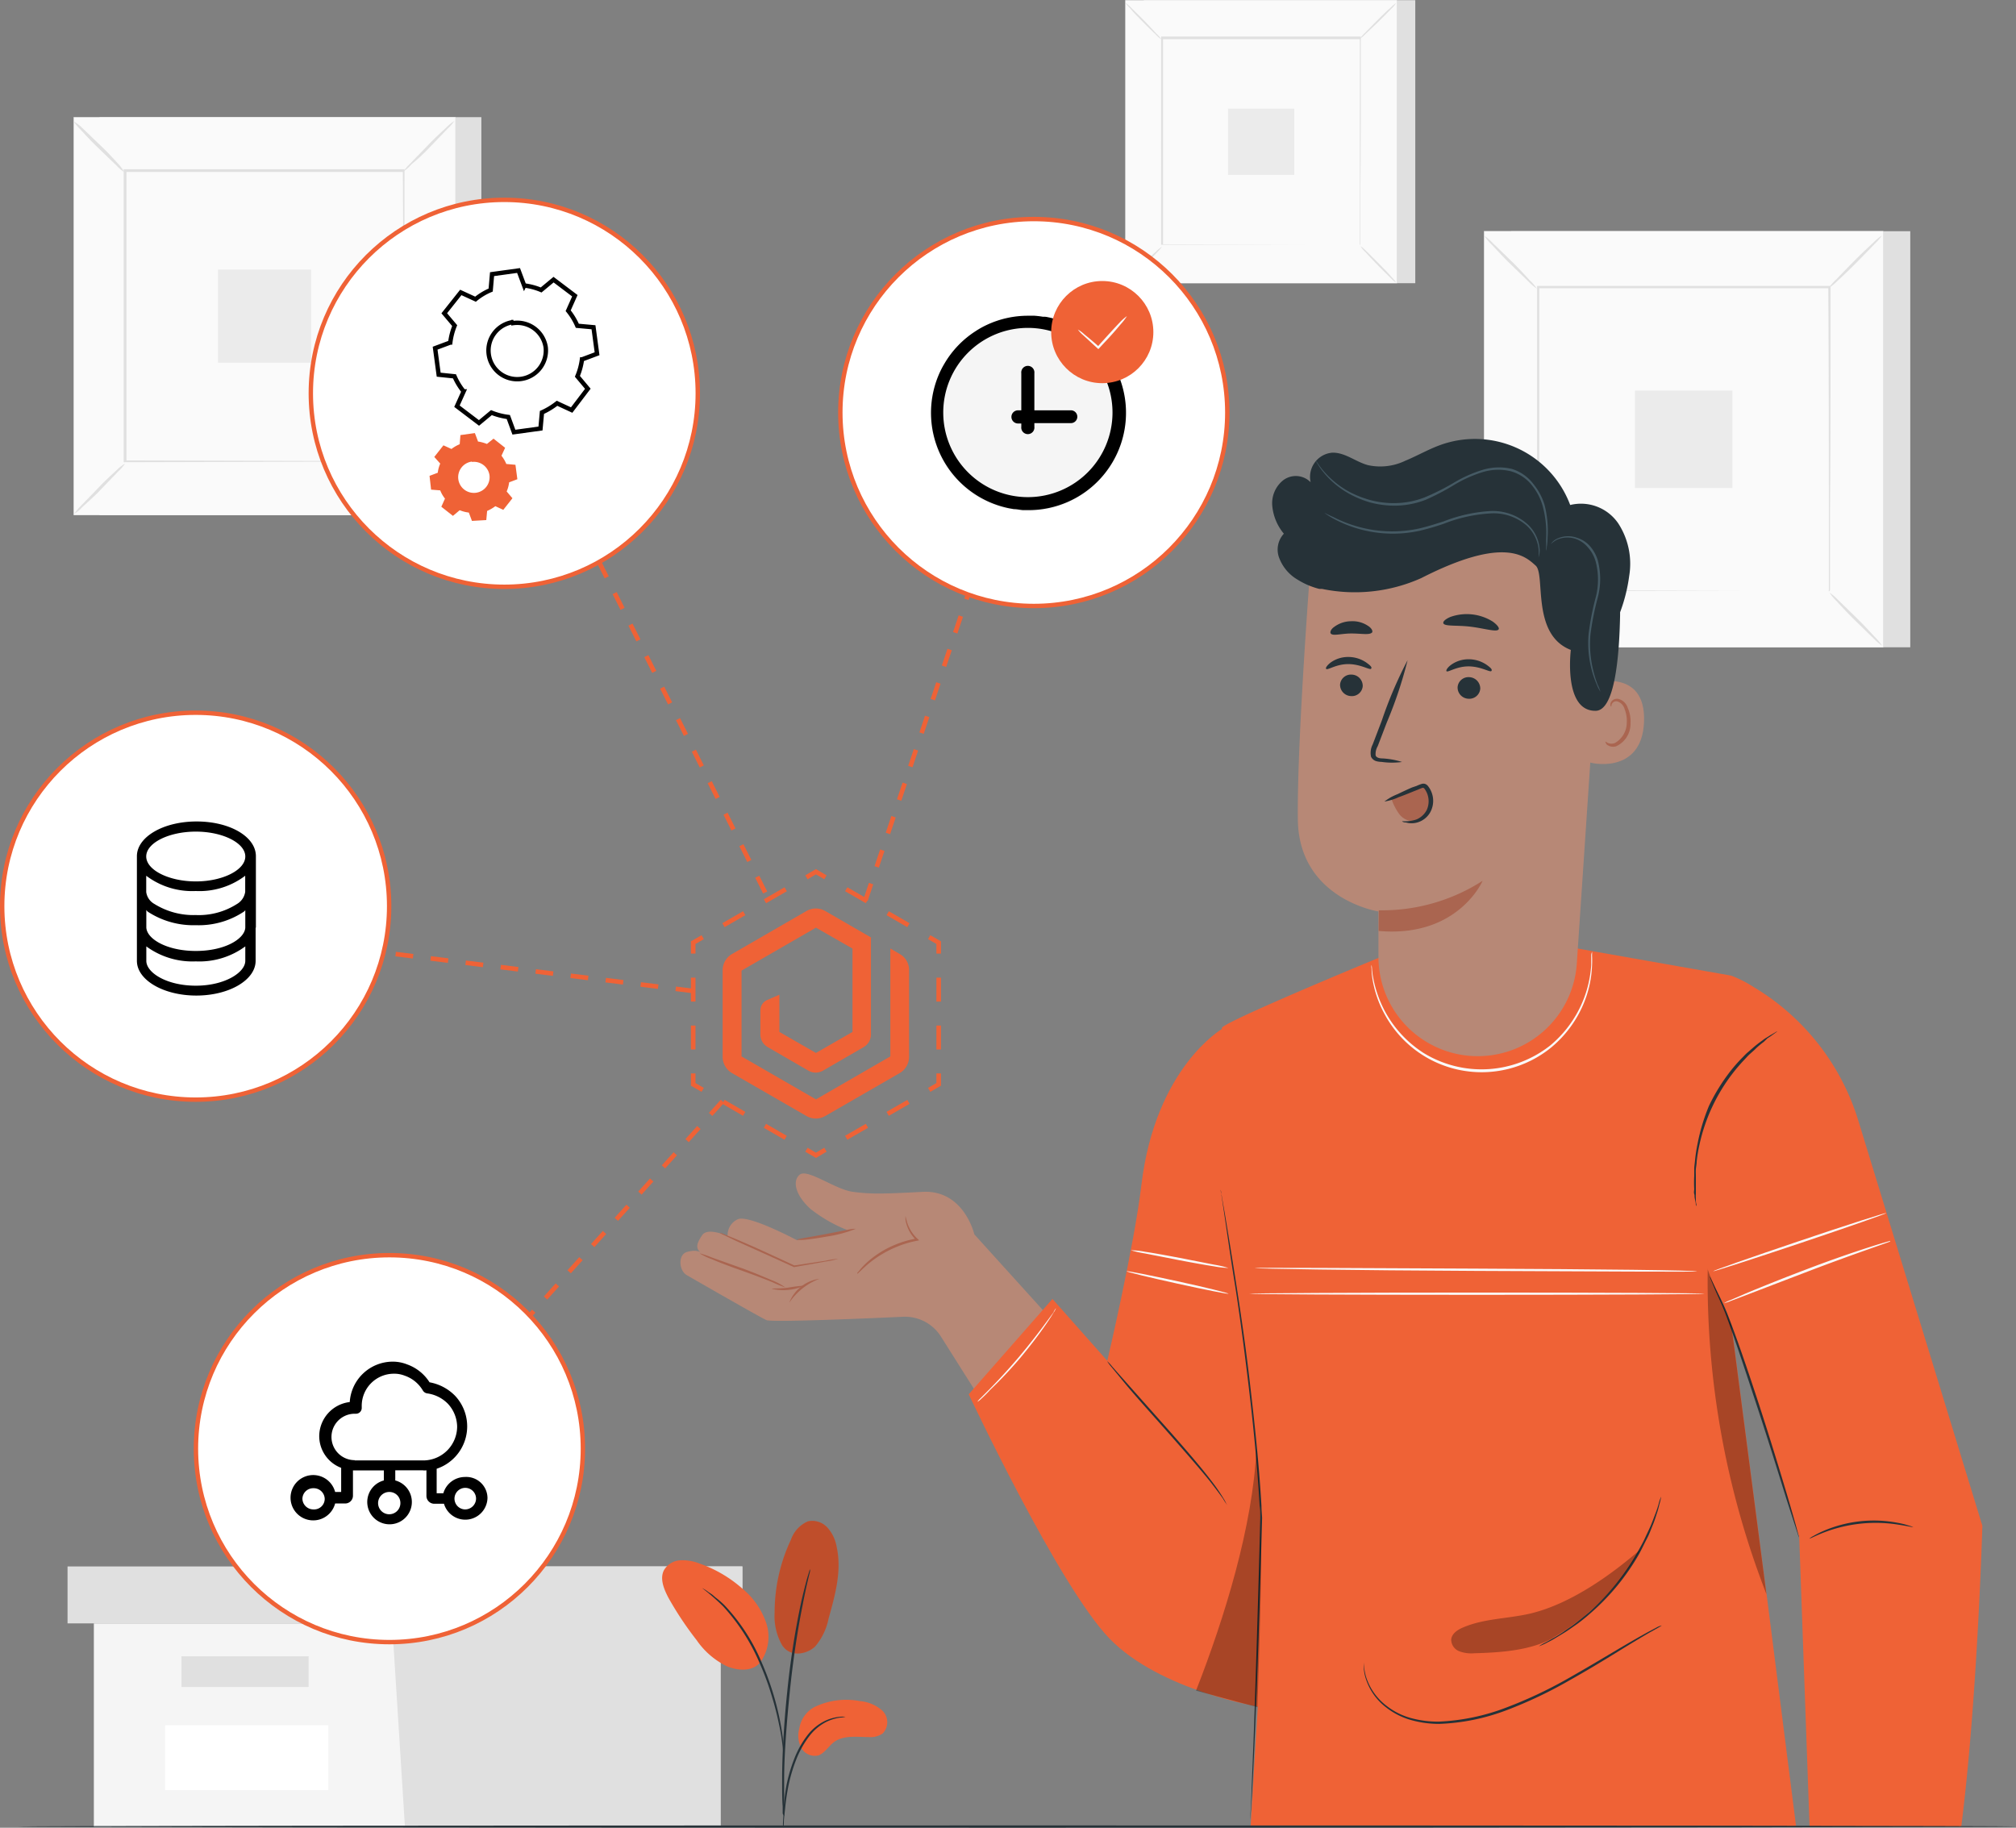 <svg xmlns="http://www.w3.org/2000/svg" viewBox="0 0 220.59 200"><rect x="0" y="0" width="220.59" height="200" fill="#808080" stroke="none"/><defs><style>.cls-1{fill:#e0e0e0;}.cls-2{fill:#fafafa;}.cls-3{fill:#ebebeb;}.cls-4{fill:#f5f5f5;}.cls-5{fill:#fff;}.cls-6{fill:#b78876;}.cls-7{fill:#aa6550;}.cls-13,.cls-8{fill:#ef6236;}.cls-9{fill:#263238;}.cls-10{opacity:0.3;}.cls-11{fill:#455a64;}.cls-12{opacity:0.2;}.cls-13,.cls-14{fill-rule:evenodd;}.cls-14,.cls-15,.cls-16,.cls-17,.cls-18{fill:none;stroke-miterlimit:10;}.cls-14{stroke:#000;}.cls-14,.cls-18{stroke-width:0.48px;}.cls-15,.cls-16,.cls-17,.cls-18{stroke:#ef6236;}.cls-15,.cls-16,.cls-17{stroke-width:0.5px;}.cls-16{stroke-dasharray:2.62 2.62;}.cls-17{stroke-dasharray:1.93;}</style></defs><g id="Layer_2" data-name="Layer 2"><g id="icons"><g id="freepik--background-complete--inject-359"><rect class="cls-1" x="125.15" y="0.02" width="29.71" height="30.97"/><rect class="cls-2" x="123.13" y="0.02" width="29.71" height="30.97"/><path class="cls-1" d="M152.86,31H123.12V0h29.74Zm-29.72,0h29.7V0h-29.7Z"/><rect class="cls-2" x="127.13" y="4.19" width="21.73" height="22.65"/><path class="cls-1" d="M127.13,27a4.08,4.08,0,0,1-.54.63c-.35.36-.83.86-1.38,1.4s-1,1-1.42,1.36a3.49,3.49,0,0,1-.63.52,4,4,0,0,1,.54-.62c.34-.37.84-.87,1.38-1.4s1-1,1.42-1.37A4,4,0,0,1,127.13,27Z"/><path class="cls-1" d="M148.86,26.93a3.87,3.87,0,0,1,.62.53c.36.35.86.84,1.4,1.39s1,1,1.36,1.44a4,4,0,0,1,.52.63,3.16,3.16,0,0,1-.62-.53c-.37-.36-.86-.84-1.4-1.39s-1-1.05-1.36-1.44A3.11,3.11,0,0,1,148.86,26.93Z"/><path class="cls-1" d="M148.79,4.25a4.08,4.08,0,0,1,.54-.63l1.38-1.4c.55-.54,1-1,1.42-1.35a3.54,3.54,0,0,1,.63-.53,3.16,3.16,0,0,1-.53.62c-.35.37-.84.86-1.39,1.4s-1.05,1-1.44,1.37A3.42,3.42,0,0,1,148.79,4.25Z"/><path class="cls-1" d="M127.07,4.3a2.9,2.9,0,0,1-.62-.54c-.37-.34-.87-.83-1.4-1.37s-1-1-1.36-1.45a3.22,3.22,0,0,1-.53-.63,3.72,3.72,0,0,1,.63.56c.36.35.86.84,1.4,1.39s1,1.05,1.36,1.44A3.3,3.3,0,0,1,127.07,4.3Z"/><path class="cls-1" d="M148.79,26.83V20.57c0-4,0-9.63,0-16.37l.08.08H127.17l.09-.09V26.81l-.08-.08,15.69.05h0l-15.74,0h-.08V4h21.85V4.1c0,6.79,0,12.46-.05,16.44v6.11A.26.26,0,0,1,148.79,26.83Z"/><rect class="cls-3" x="134.37" y="11.89" width="7.25" height="7.25"/><rect class="cls-1" x="10.89" y="12.82" width="41.78" height="43.55"/><rect class="cls-2" x="8.06" y="12.82" width="41.78" height="43.55"/><path class="cls-1" d="M49.85,56.38H8.05V12.81h41.8Zm-41.78,0H49.83V12.83H8.07Z"/><rect class="cls-2" x="13.68" y="18.67" width="30.55" height="31.84"/><path class="cls-1" d="M13.68,50.73a4.84,4.84,0,0,1-.76.87c-.48.52-1.17,1.21-1.92,2S9.52,55,9,55.5a4.38,4.38,0,0,1-.88.73,5.52,5.52,0,0,1,.73-.87c.48-.51,1.18-1.21,1.93-2s1.48-1.45,2-1.93A4.5,4.5,0,0,1,13.68,50.73Z"/><path class="cls-1" d="M44.22,50.64a5.34,5.34,0,0,1,.88.76c.51.48,1.21,1.17,2,1.93s1.44,1.47,1.92,2a5.15,5.15,0,0,1,.74.88,4.43,4.43,0,0,1-.87-.75c-.52-.48-1.22-1.17-2-1.92s-1.44-1.48-1.92-2A4.55,4.55,0,0,1,44.22,50.64Z"/><path class="cls-1" d="M44.14,18.77a5.15,5.15,0,0,1,.75-.87c.48-.52,1.18-1.21,1.93-2s1.47-1.44,2-1.93a4.81,4.81,0,0,1,.89-.73,4.84,4.84,0,0,1-.76.87c-.48.51-1.17,1.21-1.92,2S45.54,17.56,45,18A4.38,4.38,0,0,1,44.14,18.77Z"/><path class="cls-1" d="M13.6,18.84a4.58,4.58,0,0,1-.88-.76c-.52-.48-1.21-1.17-2-1.92s-1.44-1.48-1.93-2a5.59,5.59,0,0,1-.73-.88A4.43,4.43,0,0,1,9,14c.51.48,1.21,1.17,2,1.92s1.45,1.48,1.93,2A4.86,4.86,0,0,1,13.6,18.84Z"/><path class="cls-1" d="M44.14,50.51V48.19c0-1.5,0-3.7,0-6.49,0-5.57,0-13.51-.06-23l.12.12H13.71l.13-.14V50.49l-.11-.11,22.05.06,6.19,0H42l-6.21.08-22.15.06h-.11V18.52H44.26v.12c0,9.54,0,17.51-.06,23.11,0,2.77,0,5,0,6.46v2.13Z"/><rect class="cls-3" x="23.85" y="29.5" width="10.19" height="10.19"/><rect class="cls-1" x="165.34" y="25.3" width="43.68" height="45.53"/><rect class="cls-2" x="162.38" y="25.3" width="43.68" height="45.53"/><path class="cls-1" d="M206.08,70.85H162.37V25.29h43.71Zm-43.68,0h43.65V25.32H162.4Z"/><rect class="cls-2" x="168.26" y="31.42" width="31.94" height="33.29"/><path class="cls-1" d="M168.26,64.94a5.73,5.73,0,0,1-.79.91c-.51.54-1.23,1.27-2,2.06s-1.55,1.49-2.09,2a5.28,5.28,0,0,1-.92.78,4.27,4.27,0,0,1,.78-.91c.51-.54,1.23-1.28,2-2.07s1.54-1.5,2.09-2A4.49,4.49,0,0,1,168.26,64.94Z"/><path class="cls-1" d="M200.19,64.85a5.33,5.33,0,0,1,.92.79c.54.51,1.27,1.23,2.06,2s1.49,1.54,2,2.09a5.17,5.17,0,0,1,.76.92,5.68,5.68,0,0,1-.91-.78c-.54-.51-1.27-1.23-2.06-2s-1.5-1.54-2-2.09A4.88,4.88,0,0,1,200.19,64.85Z"/><path class="cls-1" d="M200.11,31.51a4.87,4.87,0,0,1,.79-.91c.51-.54,1.22-1.27,2-2.06s1.55-1.5,2.09-2a5.61,5.61,0,0,1,.92-.77,4.52,4.52,0,0,1-.78.91c-.51.54-1.23,1.28-2,2.06s-1.54,1.51-2.08,2A5.55,5.55,0,0,1,200.11,31.51Z"/><path class="cls-1" d="M168.17,31.59a5.67,5.67,0,0,1-.92-.78c-.53-.52-1.27-1.23-2.06-2s-1.49-1.54-2-2.08a4.88,4.88,0,0,1-.77-.93,5.73,5.73,0,0,1,.91.79c.54.51,1.27,1.23,2.06,2s1.5,1.54,2,2.09A5.16,5.16,0,0,1,168.17,31.59Z"/><path class="cls-1" d="M200.11,64.72a.49.49,0,0,1,0-.17V62.27c0-1.57,0-3.85,0-6.78,0-5.83,0-14.14-.06-24.07l.12.12H168.29l.14-.14V64.69l-.12-.12,23.06.06,6.48,0h.05l-6.45,0-23.14.06h-.12V31.29H200.3v.12c0,10,0,18.3-.06,24.16,0,2.89,0,5.19,0,6.74v2.23A.24.24,0,0,1,200.11,64.72Z"/><rect class="cls-3" x="178.9" y="42.74" width="10.66" height="10.66"/><polygon class="cls-4" points="10.27 177.64 10.27 199.94 42.87 199.94 78.84 199.94 78.84 177.64 10.27 177.64"/><polygon class="cls-1" points="7.39 171.41 7.39 177.64 81.23 177.64 81.23 171.41 42.87 171.41 7.39 171.41"/><polygon class="cls-1" points="44.31 199.94 78.84 199.94 78.84 177.64 81.23 177.64 81.23 171.41 42.87 171.41 42.87 177.07 44.31 199.94"/><rect class="cls-1" x="19.86" y="181.24" width="13.91" height="3.36"/><rect class="cls-5" x="18.07" y="188.79" width="17.86" height="7.09"/></g><g id="freepik--Character--inject-359"><path class="cls-6" d="M106.61,135.07s-1.12-4.89-5.66-4.65-5.65.25-7.61,0-5-2.6-5.85-1.87-.38,2.33,1.21,3.75A15.88,15.88,0,0,0,93,134.71l-5.8,1s-5.23-2.79-6.45-2.3a1.89,1.89,0,0,0-1.13,1.85s-2.17-1-2.78-.11-.77,1.44-.15,1.92c0,0-.41-.4-1.53-.07-1,.29-.88,2.06,0,2.54l.29.17s8.23,4.74,8.48,4.77c1.44.19,10.31-.18,14.87-.39a4.65,4.65,0,0,1,4.16,2.17l7.35,11.65,8.3-9.58Z"/><path class="cls-7" d="M91.71,137.74a7.75,7.75,0,0,1-1.35.3l-3.44.61h-.06L85,137.8l-4.44-2-1.33-.64a2.12,2.12,0,0,1-.49-.27,2.47,2.47,0,0,1,.52.18l1.37.56,2,.87,2.45,1.12,1.85.86h-.07l3.46-.52A10.48,10.48,0,0,1,91.71,137.74Z"/><path class="cls-7" d="M89.67,139.93a7,7,0,0,0-3.31,2.62A4.15,4.15,0,0,1,89.67,139.93Z"/><path class="cls-7" d="M99.08,133.07s.06.3.21.78a4.12,4.12,0,0,0,1.12,1.72l.17.15-.22.05a11,11,0,0,0-2.25.67,11.94,11.94,0,0,0-3.17,1.92c-.72.62-1.11,1.08-1.14,1s.07-.13.24-.35a8.71,8.71,0,0,1,.78-.83,10.59,10.59,0,0,1,3.19-2,10.89,10.89,0,0,1,2.31-.66l-.06.19a3.94,3.94,0,0,1-1.1-1.85A2,2,0,0,1,99.08,133.07Z"/><path class="cls-7" d="M93.65,134.46a13.94,13.94,0,0,1-3.16.85c-.9.16-1.71.28-2.3.34a3.85,3.85,0,0,1-1,0c0-.07,1.45-.28,3.21-.62l2.26-.44A3.86,3.86,0,0,1,93.65,134.46Z"/><path class="cls-7" d="M85.93,140.88a11.73,11.73,0,0,1-1.38-.56c-.84-.34-2-.79-3.33-1.26s-2.5-.91-3.34-1.27a7.21,7.21,0,0,1-1.34-.65,11,11,0,0,1,1.4.48l3.37,1.2c1.31.48,2.49,1,3.32,1.34A6.61,6.61,0,0,1,85.93,140.88Z"/><path class="cls-7" d="M88,140.68a5.49,5.49,0,0,1-3.55.35c0-.07.81,0,1.78-.13A17.21,17.21,0,0,1,88,140.68Z"/><path class="cls-8" d="M133.76,112.56s-7.34,4.22-8.87,17.12c-.8,6.74-3.73,19.23-3.73,19.23l-6-6.77L106,152.57s9.85,21,15.41,26.74,16.58,7.5,16.58,7.5l2.22-35.12Z"/><path class="cls-8" d="M189.43,106.76l-17-3-21.62,1.07s-18,7.43-17.09,7.7l-3.51,34.75L139,164.1l-2.16,35.77h59.69L193.37,175l-3.91-30,7.41,23.2L198,199.87H214.6c1.76-13.77,2.31-32.91,2.31-32.91l-13.56-44.29A25.81,25.81,0,0,0,191.87,108,13.11,13.11,0,0,0,189.43,106.76Z"/><path class="cls-9" d="M133.57,130.09l0,.18c0,.13.06.3.1.52.08.48.2,1.15.35,2,.29,1.74.71,4.28,1.2,7.41s1.05,6.87,1.53,11,1,8.75,1.28,13.59c0,.45.05.9.07,1.31h0c-.25,9.38-.53,17.81-.8,23.9-.13,3-.25,5.49-.36,7.19-.06.83-.1,1.48-.13,1.92,0,.21,0,.38,0,.51v-.51c0-.46.05-1.11.09-1.93.06-1.71.16-4.16.28-7.19.21-6.09.48-14.51.72-23.89h0c0-.42,0-.86-.07-1.32-.28-4.81-.76-9.41-1.26-13.57s-1-7.9-1.5-11-.85-5.66-1.12-7.43l-.3-2c0-.22-.05-.4-.07-.53A.86.86,0,0,1,133.57,130.09Z"/><path class="cls-9" d="M185.61,132a.9.9,0,0,1-.06-.22c0-.18-.06-.39-.11-.65s0-.3-.06-.48,0-.36,0-.56a12.47,12.47,0,0,1,0-1.37v-.79c0-.27.05-.56.08-.86a17,17,0,0,1,.28-1.88A21.19,21.19,0,0,1,187,121a20.89,20.89,0,0,1,2.29-3.72,17.21,17.21,0,0,1,1.26-1.45c.21-.21.4-.42.61-.61l.6-.52a12.35,12.35,0,0,1,1.07-.84,3.73,3.73,0,0,1,.48-.33l.4-.25.57-.33a1.24,1.24,0,0,1,.2-.1,1.28,1.28,0,0,1-.18.14l-.53.38-.39.26L193,114c-.36.27-.71.56-1,.86l-.59.53c-.2.19-.39.41-.59.62q-.65.69-1.23,1.44a19.58,19.58,0,0,0-3.63,7.78,16.4,16.4,0,0,0-.31,1.86c0,.29-.07.57-.09.84s0,.54,0,.79c0,.48,0,1,0,1.36v.55a3.69,3.69,0,0,0,0,.49c0,.25,0,.48.06.64A1.43,1.43,0,0,1,185.61,132Z"/><path class="cls-9" d="M196.85,168.24a1.45,1.45,0,0,1-.11-.29c-.07-.22-.16-.48-.27-.84l-1-3.08c-.81-2.61-1.92-6.21-3.22-10.16s-2.48-7.54-3.44-10.09c-.49-1.26-1-2.26-1.29-3-.15-.35-.26-.63-.34-.81a1.71,1.71,0,0,1-.09-.3,1.47,1.47,0,0,1,.14.28l.38.79c.32.69.84,1.67,1.36,2.93,1,2.55,2.23,6.12,3.52,10.08s2.38,7.57,3.16,10.19c.38,1.31.69,2.37.89,3.11.09.34.17.62.22.84A1.55,1.55,0,0,1,196.85,168.24Z"/><path class="cls-9" d="M209.36,167.13s-.64-.14-1.69-.3a15.79,15.79,0,0,0-8.09.86c-1,.39-1.56.71-1.59.67a1.66,1.66,0,0,1,.39-.26,10.86,10.86,0,0,1,1.13-.57,14,14,0,0,1,4-1.06,13.82,13.82,0,0,1,4.16.17,8.52,8.52,0,0,1,1.23.31A1.63,1.63,0,0,1,209.36,167.13Z"/><path class="cls-9" d="M134.27,164.68a6,6,0,0,1-.44-.67c-.3-.43-.73-1-1.31-1.76-1.15-1.44-2.84-3.37-4.72-5.5s-3.58-4-4.78-5.46l-1.4-1.7a4.86,4.86,0,0,1-.48-.64,3.78,3.78,0,0,1,.55.58l1.45,1.64,4.81,5.41c1.88,2.13,3.55,4.07,4.67,5.56a18.91,18.91,0,0,1,1.25,1.82,4.42,4.42,0,0,1,.29.53C134.22,164.61,134.28,164.67,134.27,164.68Z"/><g class="cls-10"><path d="M137.59,186.81c.27-9.72.78-18.69-.11-28.29C137.09,167,134,177,130.87,185Z"/></g><g class="cls-10"><path d="M189.44,145s-2.77-6.19-2.58-6.19a94.26,94.26,0,0,0,6.42,35.62Z"/></g><path class="cls-9" d="M181.83,177.87a2.3,2.3,0,0,1-.33.21l-1,.56c-.85.49-2.06,1.22-3.55,2.14s-3.26,2-5.3,3.14a47.47,47.47,0,0,1-6.8,3.22,23.05,23.05,0,0,1-7.38,1.5,11.3,11.3,0,0,1-3.27-.48,7.89,7.89,0,0,1-2.55-1.34,6.43,6.43,0,0,1-2.29-3.42,5.29,5.29,0,0,1-.15-1.12c0-.13,0-.26,0-.39a7.57,7.57,0,0,0,.23,1.49,6.41,6.41,0,0,0,2.3,3.3,7.6,7.6,0,0,0,2.5,1.28,11.2,11.2,0,0,0,3.21.43,23.35,23.35,0,0,0,7.29-1.51,48.12,48.12,0,0,0,6.78-3.18c2-1.13,3.8-2.21,5.3-3.1s2.73-1.59,3.59-2.06l1-.53A2.24,2.24,0,0,1,181.83,177.87Z"/><path class="cls-9" d="M181.76,163.77a5.08,5.08,0,0,1-.19.84,8.69,8.69,0,0,1-.28,1c-.12.37-.25.8-.44,1.26s-.38,1-.64,1.49-.53,1.08-.84,1.65a24.88,24.88,0,0,1-5.39,6.56,18.3,18.3,0,0,1-1.44,1.16c-.48.33-.92.65-1.34.91s-.8.48-1.14.69-.65.34-.9.48a6.81,6.81,0,0,1-.78.34,4.93,4.93,0,0,1,.74-.43c.24-.13.54-.29.86-.48a12.48,12.48,0,0,0,1.13-.71c.4-.29.85-.57,1.31-.93s.93-.74,1.44-1.16a26.07,26.07,0,0,0,5.29-6.54c.31-.56.62-1.1.86-1.63s.48-1,.66-1.44.34-.87.48-1.24a10.13,10.13,0,0,0,.33-1A4.66,4.66,0,0,1,181.76,163.77Z"/><path class="cls-2" d="M134.42,141.57c0,.06-2.52-.43-5.6-1.11s-5.56-1.28-5.54-1.35,2.52.43,5.6,1.1S134.44,141.5,134.42,141.57Z"/><path class="cls-2" d="M134.42,138.75a10.47,10.47,0,0,1-1.58-.18c-1-.15-2.31-.39-3.79-.67l-3.77-.74a12,12,0,0,1-1.55-.35,9.31,9.31,0,0,1,1.58.17c1,.15,2.32.39,3.79.67l3.77.74A12,12,0,0,1,134.42,138.75Z"/><path class="cls-2" d="M185.7,139.13c0,.06-10.84,0-24.21-.06s-24.2-.24-24.2-.31,10.84,0,24.21.06S185.7,139,185.7,139.13Z"/><path class="cls-2" d="M186.5,141.57c0,.06-11.15.12-24.91.12s-24.9-.06-24.9-.12,11.15-.13,24.9-.13S186.5,141.49,186.5,141.57Z"/><path class="cls-2" d="M206.79,135.85h.06c.06,0,0,0-.07,0h0v0H207l-.15,0c-.89.33-4.61,1.59-9,3.27l-6.48,2.48-2,.76a5.85,5.85,0,0,1-.74.25,3.77,3.77,0,0,1,.7-.34l1.92-.83c1.65-.68,3.92-1.6,6.46-2.56,4.4-1.68,8.18-2.86,9.08-3.08v0h-.05v0h0a.06.06,0,0,1,.07,0Z"/><path class="cls-2" d="M206.4,132.74c0,.07-4.2,1.54-9.44,3.3s-9.5,3.13-9.52,3.07,4.2-1.54,9.44-3.31S206.37,132.67,206.4,132.74Z"/><path class="cls-2" d="M174.2,104.15a2.58,2.58,0,0,1,0,.39,10.29,10.29,0,0,1,0,1.11,12,12,0,0,1-.85,4,12.47,12.47,0,0,1-3.58,4.94,12.05,12.05,0,0,1-18.26-3.6,12,12,0,0,1-1.34-3.9,8.32,8.32,0,0,1-.1-1.11,1.27,1.27,0,0,1,0-.39,2.3,2.3,0,0,1,.05.39,8.31,8.31,0,0,0,.15,1.1,12.72,12.72,0,0,0,1.4,3.82,12.44,12.44,0,0,0,4.11,4.33,12.12,12.12,0,0,0,13.86-.84,12.49,12.49,0,0,0,4.47-8.79c0-.48,0-.86,0-1.11A1.51,1.51,0,0,1,174.2,104.15Z"/><path class="cls-2" d="M115.55,143.14a2.23,2.23,0,0,1-.26.48c-.17.29-.44.71-.78,1.21-.69,1-1.69,2.35-2.89,3.78a46.31,46.31,0,0,1-3.26,3.46,13.87,13.87,0,0,1-1,1,2.18,2.18,0,0,1-.42.33,2.23,2.23,0,0,1,.35-.4l1-1c.85-.87,2-2.09,3.19-3.5s2.21-2.74,2.93-3.72l.85-1.15A2,2,0,0,1,115.55,143.14Z"/><g class="cls-10"><path d="M169.93,179.23c-2.43,1.38-5.71,1.6-8.63,1.68a3.75,3.75,0,0,1-1.63-.22,1.38,1.38,0,0,1-.88-1.28c.06-.66.72-1.09,1.34-1.34,2.36-1,5-.93,7.5-1.55,4.22-1.06,8.54-4.08,11.83-6.94a25.75,25.75,0,0,1-9.53,9.63"/></g><path class="cls-6" d="M160.83,115.54h0a10.87,10.87,0,0,1-10-10.93c0-2.7,0-4.87,0-4.87s-8.71-1.35-8.82-10.06S143.46,61,143.46,61h0a30.28,30.28,0,0,1,30.44,3.83l1.29,1-2.66,39.66A10.86,10.86,0,0,1,161,115.55Z"/><path class="cls-7" d="M150.87,99.61a20.31,20.31,0,0,0,11.36-3.23s-2.68,6.26-11.38,5.49Z"/><path class="cls-6" d="M174.11,74.79c.15-.07,6-1.78,5.78,4.18s-6.13,4.54-6.14,4.37S174.11,74.79,174.11,74.79Z"/><path class="cls-7" d="M175.67,81.14s.1.08.27.16a1,1,0,0,0,.77,0A2.57,2.57,0,0,0,178,79.08a3.51,3.51,0,0,0-.24-1.5,1.22,1.22,0,0,0-.76-.82.53.53,0,0,0-.62.26c-.09.17-.05.29-.08.3s-.13-.1-.08-.35a.7.7,0,0,1,.25-.36.8.8,0,0,1,.58-.14,1.45,1.45,0,0,1,1.06,1,3.57,3.57,0,0,1,.3,1.67,2.69,2.69,0,0,1-1.59,2.53,1.12,1.12,0,0,1-1-.19C175.67,81.29,175.65,81.15,175.67,81.14Z"/><path class="cls-9" d="M146.63,74.91a1.24,1.24,0,0,0,1.2,1.26,1.19,1.19,0,0,0,1.28-1.09v0a1.24,1.24,0,0,0-1.2-1.26,1.19,1.19,0,0,0-1.28,1.09Z"/><path class="cls-9" d="M145.12,73.2c.15.16,1.09-.54,2.43-.53s2.32.67,2.47.51-.09-.37-.52-.68a3.47,3.47,0,0,0-2-.61,3.25,3.25,0,0,0-1.93.63C145.18,72.83,145,73.13,145.12,73.2Z"/><path class="cls-9" d="M159.49,75.21a1.23,1.23,0,0,0,1.19,1.25,1.2,1.2,0,0,0,1.29-1.1v0a1.25,1.25,0,0,0-1.2-1.26,1.19,1.19,0,0,0-1.28,1.09Z"/><path class="cls-9" d="M158.28,73.45c.15.16,1.09-.54,2.43-.53s2.32.67,2.47.51-.08-.37-.51-.68a3.48,3.48,0,0,0-2-.61,3.25,3.25,0,0,0-1.92.63C158.34,73.08,158.2,73.38,158.28,73.45Z"/><path class="cls-9" d="M153.41,83.38a8.57,8.57,0,0,0-2.17-.39c-.34,0-.67-.11-.72-.34a1.7,1.7,0,0,1,.23-1c.32-.83.65-1.7,1-2.61a46.22,46.22,0,0,0,2.27-6.8,45.55,45.55,0,0,0-2.82,6.6l-1,2.62a2,2,0,0,0-.18,1.35.91.91,0,0,0,.57.48,2.24,2.24,0,0,0,.57.08A8.08,8.08,0,0,0,153.41,83.38Z"/><path class="cls-9" d="M157.93,68.2c.13.37,1.47.19,3,.38s2.84.62,3.05.29c.1-.15-.13-.48-.64-.85a5.35,5.35,0,0,0-4.64-.51C158.17,67.74,157.87,68,157.93,68.2Z"/><path class="cls-9" d="M145.61,69.32c.23.31,1.15,0,2.26,0s2,.2,2.27-.12c.09-.15-.06-.48-.49-.74a3.05,3.05,0,0,0-1.84-.48,3.13,3.13,0,0,0-1.81.61C145.63,68.84,145.5,69.18,145.61,69.32Z"/><path class="cls-9" d="M139.22,55.44a3.22,3.22,0,0,1,1.19-2.89,2.28,2.28,0,0,1,3,.22,2.66,2.66,0,0,1,2-3.18l.28-.05c1.44-.09,2.63,1,4,1.36a6.29,6.29,0,0,0,4.07-.48c1.29-.53,2.49-1.23,3.8-1.71a11.13,11.13,0,0,1,14.25,6.55,4.94,4.94,0,0,1,5.25,2A8.1,8.1,0,0,1,178.27,63a18.11,18.11,0,0,1-1,4v.33c-.09,4.79-.63,10.42-2.67,10.45-3.57.06-2.72-6.66-2.72-6.66-4.37-1.69-2.74-8.24-3.85-9.23s-3.37-3.3-12.52,1.37a17.75,17.75,0,0,1-10.86,1.18l-.23,0h0l-.07,0a8.26,8.26,0,0,1-2.35-1A4.65,4.65,0,0,1,140,61.13a2.56,2.56,0,0,1,.48-2.73A5.53,5.53,0,0,1,139.22,55.44Z"/><path class="cls-7" d="M152.28,87.5a6.25,6.25,0,0,0,.78,1.52,2,2,0,0,0,1.44.84A1.82,1.82,0,0,0,156,89a3,3,0,0,0,.43-1.75c0-.54-.28-1.2-.83-1.27a1.36,1.36,0,0,0-.66.15l-2.89,1.17"/><path class="cls-9" d="M153.43,89.86a4,4,0,0,0,1.53-.18,2.23,2.23,0,0,0,1.16-1.06,2.32,2.32,0,0,0,0-1.88,2.67,2.67,0,0,0-.25-.43c-.12-.11-.1-.11-.22-.1a4.69,4.69,0,0,0-.48.19l-.48.19c-.62.25-1.18.48-1.64.64a6,6,0,0,1-1.57.48,5.86,5.86,0,0,1,1.42-.8c.46-.22,1-.48,1.6-.74L155,86a4.87,4.87,0,0,1,.53-.21.64.64,0,0,1,.43,0,.75.75,0,0,1,.31.25,2.6,2.6,0,0,1,.23,2.84A2.38,2.38,0,0,1,155.08,90a2.27,2.27,0,0,1-1.24,0C153.55,90,153.41,89.89,153.43,89.86Z"/><path class="cls-11" d="M168.34,61a4.61,4.61,0,0,0,0-1A4.08,4.08,0,0,0,167,57.47a5.5,5.5,0,0,0-3.92-1.29,16.52,16.52,0,0,0-5.1,1.13,27.42,27.42,0,0,1-2.64.77,13.67,13.67,0,0,1-2.55.31,13.68,13.68,0,0,1-7-1.7c-.23-.13-.45-.27-.67-.42a1.84,1.84,0,0,1-.22-.17s.33.19,1,.48a14.43,14.43,0,0,0,2.69,1.05,13.86,13.86,0,0,0,6.74.19c.85-.2,1.73-.48,2.62-.76a16.64,16.64,0,0,1,5.17-1.14,5.7,5.7,0,0,1,4,1.42,4.11,4.11,0,0,1,1.33,2.57A2.26,2.26,0,0,1,168.34,61Z"/><path class="cls-11" d="M175.12,75.7a.93.93,0,0,1-.11-.19,3.11,3.11,0,0,1-.27-.55,11,11,0,0,1-.7-2.17,11.54,11.54,0,0,1-.22-3.37,29.5,29.5,0,0,1,.77-4,7.75,7.75,0,0,0,0-4,3.92,3.92,0,0,0-.84-1.52A3.1,3.1,0,0,0,172.5,59a2.83,2.83,0,0,0-2.14.06,3.16,3.16,0,0,0-.67.48,1.59,1.59,0,0,1,.62-.56,2.84,2.84,0,0,1,2.25-.13,3.12,3.12,0,0,1,1.35.84,4.28,4.28,0,0,1,.91,1.59,8,8,0,0,1,0,4.13,30.39,30.39,0,0,0-.79,4,12.23,12.23,0,0,0,.16,3.31,13.72,13.72,0,0,0,.61,2.17A4.51,4.51,0,0,1,175.12,75.7Z"/><path class="cls-11" d="M169.18,60.27a2,2,0,0,1,0-.35c0-.26,0-.59,0-1a11.35,11.35,0,0,0-.4-3.62,6.38,6.38,0,0,0-1.16-2.2,4.48,4.48,0,0,0-2.34-1.54,5.87,5.87,0,0,0-3.11.12,14.18,14.18,0,0,0-3.12,1.42A26.52,26.52,0,0,1,156,54.69a9.44,9.44,0,0,1-3.19.64,10.26,10.26,0,0,1-2.92-.36,11.11,11.11,0,0,1-2.37-1,9.67,9.67,0,0,1-2.8-2.41,6.77,6.77,0,0,1-.57-.83,1.78,1.78,0,0,1-.17-.3,1.39,1.39,0,0,1,.21.27,9.81,9.81,0,0,0,.6.8,10.1,10.1,0,0,0,2.82,2.3,11.41,11.41,0,0,0,2.33.92,9.86,9.86,0,0,0,2.86.33,9.16,9.16,0,0,0,3.1-.63A25.36,25.36,0,0,0,159,52.87a14.24,14.24,0,0,1,3.18-1.44,6.15,6.15,0,0,1,3.24-.12A4.67,4.67,0,0,1,167.81,53,6.61,6.61,0,0,1,169,55.23a11.36,11.36,0,0,1,.33,3.67c0,.44-.06.78-.09,1A1.49,1.49,0,0,1,169.18,60.27Z"/></g><g id="freepik--Desk--inject-359"><path class="cls-9" d="M220.59,199.87c0,.07-48.92.13-109.27.13S2,199.94,2,199.87s48.91-.12,109.28-.12S220.59,199.78,220.59,199.87Z"/></g><g id="freepik--Plant--inject-359"><path class="cls-8" d="M85.64,180.11c.93,1.31,2.72.86,3.55.06a6.75,6.75,0,0,0,1.48-3.09c.72-2.55,1.45-5.21.88-7.79a4.23,4.23,0,0,0-1-2.12,2.26,2.26,0,0,0-2.14-.7,3.4,3.4,0,0,0-1.86,2,18.65,18.65,0,0,0-1.79,8,6.42,6.42,0,0,0,.89,3.68"/><g class="cls-12"><path d="M85.64,180.11c.93,1.31,2.72.86,3.55.06a6.75,6.75,0,0,0,1.48-3.09c.72-2.55,1.45-5.21.88-7.79a4.23,4.23,0,0,0-1-2.12,2.26,2.26,0,0,0-2.14-.7,3.4,3.4,0,0,0-1.86,2,18.65,18.65,0,0,0-1.79,8,6.42,6.42,0,0,0,.89,3.68"/></g><path class="cls-8" d="M89.13,186.79a8,8,0,0,1,5-.64,4.18,4.18,0,0,1,2.46,1.08,1.77,1.77,0,0,1,0,2.45,2.33,2.33,0,0,1-1.54.4c-1.31,0-2.76-.23-3.81.56-.59.45-1,1.2-1.7,1.45a1.69,1.69,0,0,1-1.86-.82,2.87,2.87,0,0,1-.22-2.13A3.22,3.22,0,0,1,89.13,186.79Z"/><path class="cls-8" d="M83.12,182a4.8,4.8,0,0,0,.72-4.41,8.4,8.4,0,0,0-2.63-3.77,14.06,14.06,0,0,0-4.7-2.74,5,5,0,0,0-2.1-.34,2.19,2.19,0,0,0-1.76,1.08c-.48.94,0,2.07.48,3a36.25,36.25,0,0,0,3.1,4.66,8.5,8.5,0,0,0,3.39,2.89c1.41.54,2.87.46,3.61-.52"/><path class="cls-9" d="M85.7,200a3.07,3.07,0,0,0,.07-.6c0-.43.09-1,.15-1.63s.2-1.61.36-2.41a17.81,17.81,0,0,1,.85-2.84,10.59,10.59,0,0,1,1.44-2.56,5.48,5.48,0,0,1,1.82-1.53,5.14,5.14,0,0,1,1.53-.48,2.89,2.89,0,0,0,.6-.09,3.11,3.11,0,0,0-.61,0,5,5,0,0,0-1.6.43,5.44,5.44,0,0,0-1.92,1.54,10.28,10.28,0,0,0-1.48,2.62,17.1,17.1,0,0,0-.85,2.89,21.75,21.75,0,0,0-.31,2.41c0,.7-.06,1.25-.07,1.64A2.49,2.49,0,0,0,85.7,200Z"/><path class="cls-9" d="M85.8,198.72a1.22,1.22,0,0,0,0-.27v-3.72c0-2.46.24-5.86.62-9.61s.92-7.1,1.41-9.51c.11-.61.23-1.15.33-1.63s.2-.89.28-1.23.14-.57.19-.77a1.26,1.26,0,0,0,0-.27,1.14,1.14,0,0,0-.09.26c-.06.2-.14.45-.23.76s-.2.74-.32,1.22-.25,1-.38,1.62a90.26,90.26,0,0,0-1.47,9.53c-.39,3.75-.56,7.16-.56,9.63,0,1.23,0,2.23.06,2.92,0,.32,0,.59,0,.8A2.68,2.68,0,0,0,85.8,198.72Z"/><path class="cls-9" d="M85.76,192.14a5.61,5.61,0,0,0,0-.82,20.94,20.94,0,0,0-.27-2.25,30.76,30.76,0,0,0-2.14-7.14,20.81,20.81,0,0,0-4.06-6.26,9.91,9.91,0,0,0-1-.87c-.14-.12-.27-.24-.4-.34l-.38-.25a4.49,4.49,0,0,0-.69-.44,24.44,24.44,0,0,1,2.3,2,21.82,21.82,0,0,1,4,6.22,29.53,29.53,0,0,1,1.4,3.85c.37,1.2.61,2.31.8,3.24s.28,1.7.34,2.23A5.63,5.63,0,0,0,85.76,192.14Z"/></g><g id="freepik--Features--inject-359"><circle class="cls-5" cx="55.18" cy="43.04" r="21.2"/><path class="cls-13" d="M52.28,48.31a4.35,4.35,0,0,1,1,.27L54,48l1.27,1-.4.87a3.73,3.73,0,0,1,.53.9l1,.09.21,1.58-.9.34a3.69,3.69,0,0,1-.27,1l.63.74-1,1.27-.87-.4a4.48,4.48,0,0,1-.9.52l-.09,1L51.64,57l-.34-.91a3.85,3.85,0,0,1-1-.26l-.74.62-1.27-1,.4-.89a3.36,3.36,0,0,1-.52-.9l-1-.08L47,52.07l.9-.34a3.51,3.51,0,0,1,.27-1L47.52,50l1-1.27.88.4a3.84,3.84,0,0,1,.9-.52l.08-1,1.58-.22.34.9Zm-.65,2.2A1.72,1.72,0,1,0,53.56,52v0a1.72,1.72,0,0,0-1.92-1.45Z"/><path class="cls-14" d="M57.37,31.24a7,7,0,0,1,1.84.49l1.36-1.13,2.33,1.76L62.17,34a7,7,0,0,1,1,1.65l1.77.16.39,2.9-1.65.62a7.34,7.34,0,0,1-.5,1.85l1.14,1.36-1.77,2.33-1.6-.74a7.81,7.81,0,0,1-1.65,1l-.16,1.76-2.91.4-.61-1.66a7.3,7.3,0,0,1-1.85-.48l-1.36,1.13L50,44.45l.73-1.62a7,7,0,0,1-1-1.65L48,41l-.39-2.9,1.66-.62a7.3,7.3,0,0,1,.48-1.85l-1.14-1.35L50.42,32l1.61.74a6.71,6.71,0,0,1,1.66-1L53.84,30l2.9-.4.62,1.66Zm-1.19,4A3.14,3.14,0,1,0,59.71,38v0a3.15,3.15,0,0,0-3.53-2.65Z"/><circle class="cls-5" cx="113.12" cy="45.14" r="21.2"/><circle class="cls-4" cx="112.5" cy="45.26" r="10.67"/><path d="M117.18,44.9h-4V40.84a.72.72,0,1,0-1.43,0V44.9h-.36a.72.72,0,1,0,0,1.44h.36v.36a.72.72,0,1,0,1.43,0v-.4h4a.7.7,0,1,0,0-1.4Z"/><path d="M119,36.69l-.52-.37-.1-.07a11.27,11.27,0,0,0-1.36-.76,8.89,8.89,0,0,0-1.57-.58,6.33,6.33,0,0,0-.75-.19,2.25,2.25,0,0,0-.36-.06l-.23,0a9.24,9.24,0,0,0-.92-.11h-.67a10.6,10.6,0,0,0-4.54,1,9.53,9.53,0,0,0-1.25.7,10.53,10.53,0,0,0-3.39,3.54,10,10,0,0,0-.66,1.31,10.66,10.66,0,0,0,7.79,14.53l.47.08c.34,0,.68.09,1,.11h.55A10.65,10.65,0,0,0,119,36.69ZM112.48,54.4a9.26,9.26,0,1,1,9.25-9.25A9.26,9.26,0,0,1,112.48,54.4Z"/><circle class="cls-8" cx="120.61" cy="36.34" r="5.59"/><path class="cls-2" d="M123.31,34.59a6,6,0,0,1-.69.9c-.44.53-1.07,1.26-1.78,2l-.58.63-.08.08-.08-.07-1.58-1.45a3.41,3.41,0,0,1-.58-.62,3.42,3.42,0,0,1,.69.51c.41.33,1,.82,1.63,1.38h-.17c.18-.2.36-.42.56-.63.71-.79,1.36-1.5,1.84-2A5,5,0,0,1,123.31,34.59Z"/><circle class="cls-5" cx="42.61" cy="158.52" r="21.2"/><circle class="cls-5" cx="21.42" cy="99.16" r="21.2"/><path class="cls-2" d="M22,89.94l2.3,4.66a.62.62,0,0,0,.45.32l5.14.74a.6.6,0,0,1,.5.68.62.62,0,0,1-.18.35l-3.71,3.62a.6.6,0,0,0-.17.53l.88,5.11a.6.6,0,0,1-.49.69.63.63,0,0,1-.38-.06l-4.59-2.41a.61.61,0,0,0-.56,0l-4.59,2.41a.61.61,0,0,1-.81-.24.66.66,0,0,1-.06-.39l.88-5.11a.6.6,0,0,0-.17-.53l-3.72-3.62a.61.61,0,0,1,0-.86.62.62,0,0,1,.33-.17l5.14-.74a.62.62,0,0,0,.45-.32l2.29-4.66a.61.61,0,0,1,.8-.27A.59.59,0,0,1,22,89.94Z"/><circle class="cls-5" cx="21.42" cy="99.16" r="21.2"/></g><path id="fullLogo" class="cls-8" d="M98.48,104.41l-1.06-.62V115.6l-8.14,4.7-8.14-4.7v-9.39l8.14-4.7,4,2.29v9.12l-4,2.3-4-2.3v-4.07l-1.32.57a1.25,1.25,0,0,0-.76,1.15v2.64a1.59,1.59,0,0,0,.8,1.37l4.46,2.58a1.61,1.61,0,0,0,1.59,0l4.45-2.58a1.59,1.59,0,0,0,.8-1.37V102.58h0l-5-2.89a2.05,2.05,0,0,0-2.06,0l-8.17,4.72a2.07,2.07,0,0,0-1,1.78v9.43a2.08,2.08,0,0,0,1,1.79l8.17,4.71a2.05,2.05,0,0,0,2.06,0l8.17-4.71a2.06,2.06,0,0,0,1-1.79v-9.43A2,2,0,0,0,98.48,104.41Z"/><polyline class="cls-15" points="101.67 119.26 102.71 118.66 102.71 117.46"/><line class="cls-16" x1="102.71" y1="114.84" x2="102.71" y2="105.66"/><polyline class="cls-15" points="102.71 104.35 102.71 103.15 101.67 102.55"/><line class="cls-16" x1="99.4" y1="101.24" x2="91.46" y2="96.65"/><polyline class="cls-15" points="90.32 96 89.28 95.39 88.24 96"/><line class="cls-16" x1="85.97" y1="97.31" x2="78.03" y2="101.89"/><polyline class="cls-15" points="76.89 102.55 75.85 103.15 75.85 104.35"/><line class="cls-16" x1="75.85" y1="106.98" x2="75.85" y2="116.15"/><polyline class="cls-15" points="75.85 117.46 75.85 118.66 76.89 119.26"/><line class="cls-16" x1="79.16" y1="120.57" x2="87.1" y2="125.16"/><polyline class="cls-15" points="88.24 125.81 89.28 126.42 90.32 125.81"/><line class="cls-16" x1="92.59" y1="124.5" x2="100.54" y2="119.92"/><line class="cls-17" x1="65.52" y1="61.45" x2="84.09" y2="98.39"/><line class="cls-17" x1="94.7" y1="98.52" x2="105.95" y2="64.98"/><line class="cls-17" x1="75.85" y1="108.44" x2="41.99" y2="104.24"/><line class="cls-17" x1="79.05" y1="120.51" x2="58.03" y2="143.89"/><circle class="cls-18" cx="42.61" cy="158.52" r="21.17"/><circle class="cls-18" cx="21.41" cy="99.16" r="21.17"/><circle class="cls-18" cx="55.18" cy="43.04" r="21.17"/><circle class="cls-18" cx="113.12" cy="45.14" r="21.17"/><path d="M28,101.46h0v-3.9h0V93.69c0-2.13-2.84-3.8-6.49-3.8s-6.53,1.7-6.53,3.8v3.84h0v3.93h0v3.68c0,2.1,2.91,3.8,6.5,3.8s6.49-1.7,6.49-3.8v-3.59S28,101.49,28,101.46ZM16.26,99.82a9.11,9.11,0,0,0,5.17,1.42,8.91,8.91,0,0,0,5.16-1.42.76.76,0,0,0,.25-.22v1.92c-.09,1.24-2.26,2.54-5.41,2.54s-5.36-1.3-5.42-2.57V99.57A.67.67,0,0,0,16.26,99.82ZM16,97.62V95.83a8.34,8.34,0,0,0,5.42,1.67,8.29,8.29,0,0,0,5.41-1.67v1.76a1.85,1.85,0,0,1-.9,1.33,7.76,7.76,0,0,1-4.51,1.21,8.07,8.07,0,0,1-4.52-1.21A1.77,1.77,0,0,1,16,97.62ZM21.43,91c2.94,0,5.41,1.24,5.41,2.72s-2.47,2.73-5.41,2.73S16,95.21,16,93.72,18.49,91,21.43,91Zm0,16.86c-3.19,0-5.42-1.42-5.42-2.72v-1.58a8.52,8.52,0,0,0,5.42,1.64,8.46,8.46,0,0,0,5.41-1.64v1.58C26.84,106.41,24.61,107.86,21.43,107.86Z"/><path d="M50.87,161.62a2.47,2.47,0,0,0-2.36,1.78h-.73v-2.68a4.89,4.89,0,0,0,2-8A5.17,5.17,0,0,0,47,151.26a4.8,4.8,0,0,0-2.43-1.95A4.27,4.27,0,0,0,43,149a4.72,4.72,0,0,0-4.73,4.42,3.78,3.78,0,0,0-3.34,3.72,3.72,3.72,0,0,0,2.4,3.48v2.64h-.66a2.48,2.48,0,1,0,0,1.26h1.12a.85.85,0,0,0,.83-.84v-2.78H42V162a2.44,2.44,0,1,0,1.25,0v-1.11h3a1.46,1.46,0,0,0,.41,0v2.82a.86.86,0,0,0,.84.84h1.08a2.43,2.43,0,0,0,4.76-.63A2.32,2.32,0,0,0,50.87,161.62Zm-16.56,3.55A1.2,1.2,0,0,1,33.09,164a1.18,1.18,0,0,1,1.22-1.15A1.2,1.2,0,0,1,35.53,164,1.16,1.16,0,0,1,34.31,165.17Zm9.5-.73a1.22,1.22,0,1,1-1.22-1.18A1.2,1.2,0,0,1,43.81,164.44Zm-5-4.66a2.54,2.54,0,1,1,0-5.08h.14a.63.63,0,0,0,.63-.63v-.27a3.52,3.52,0,0,1,3.54-3.48,3.06,3.06,0,0,1,1.15.21,3.7,3.7,0,0,1,2,1.63.67.67,0,0,0,.45.31,3.9,3.9,0,0,1,2.3,1.15,3.76,3.76,0,0,1,1,2.51,3.72,3.72,0,0,1-3.72,3.68H38.8Zm12.07,5.39A1.18,1.18,0,1,1,52.09,164,1.2,1.2,0,0,1,50.87,165.17Z"/></g></g></svg>